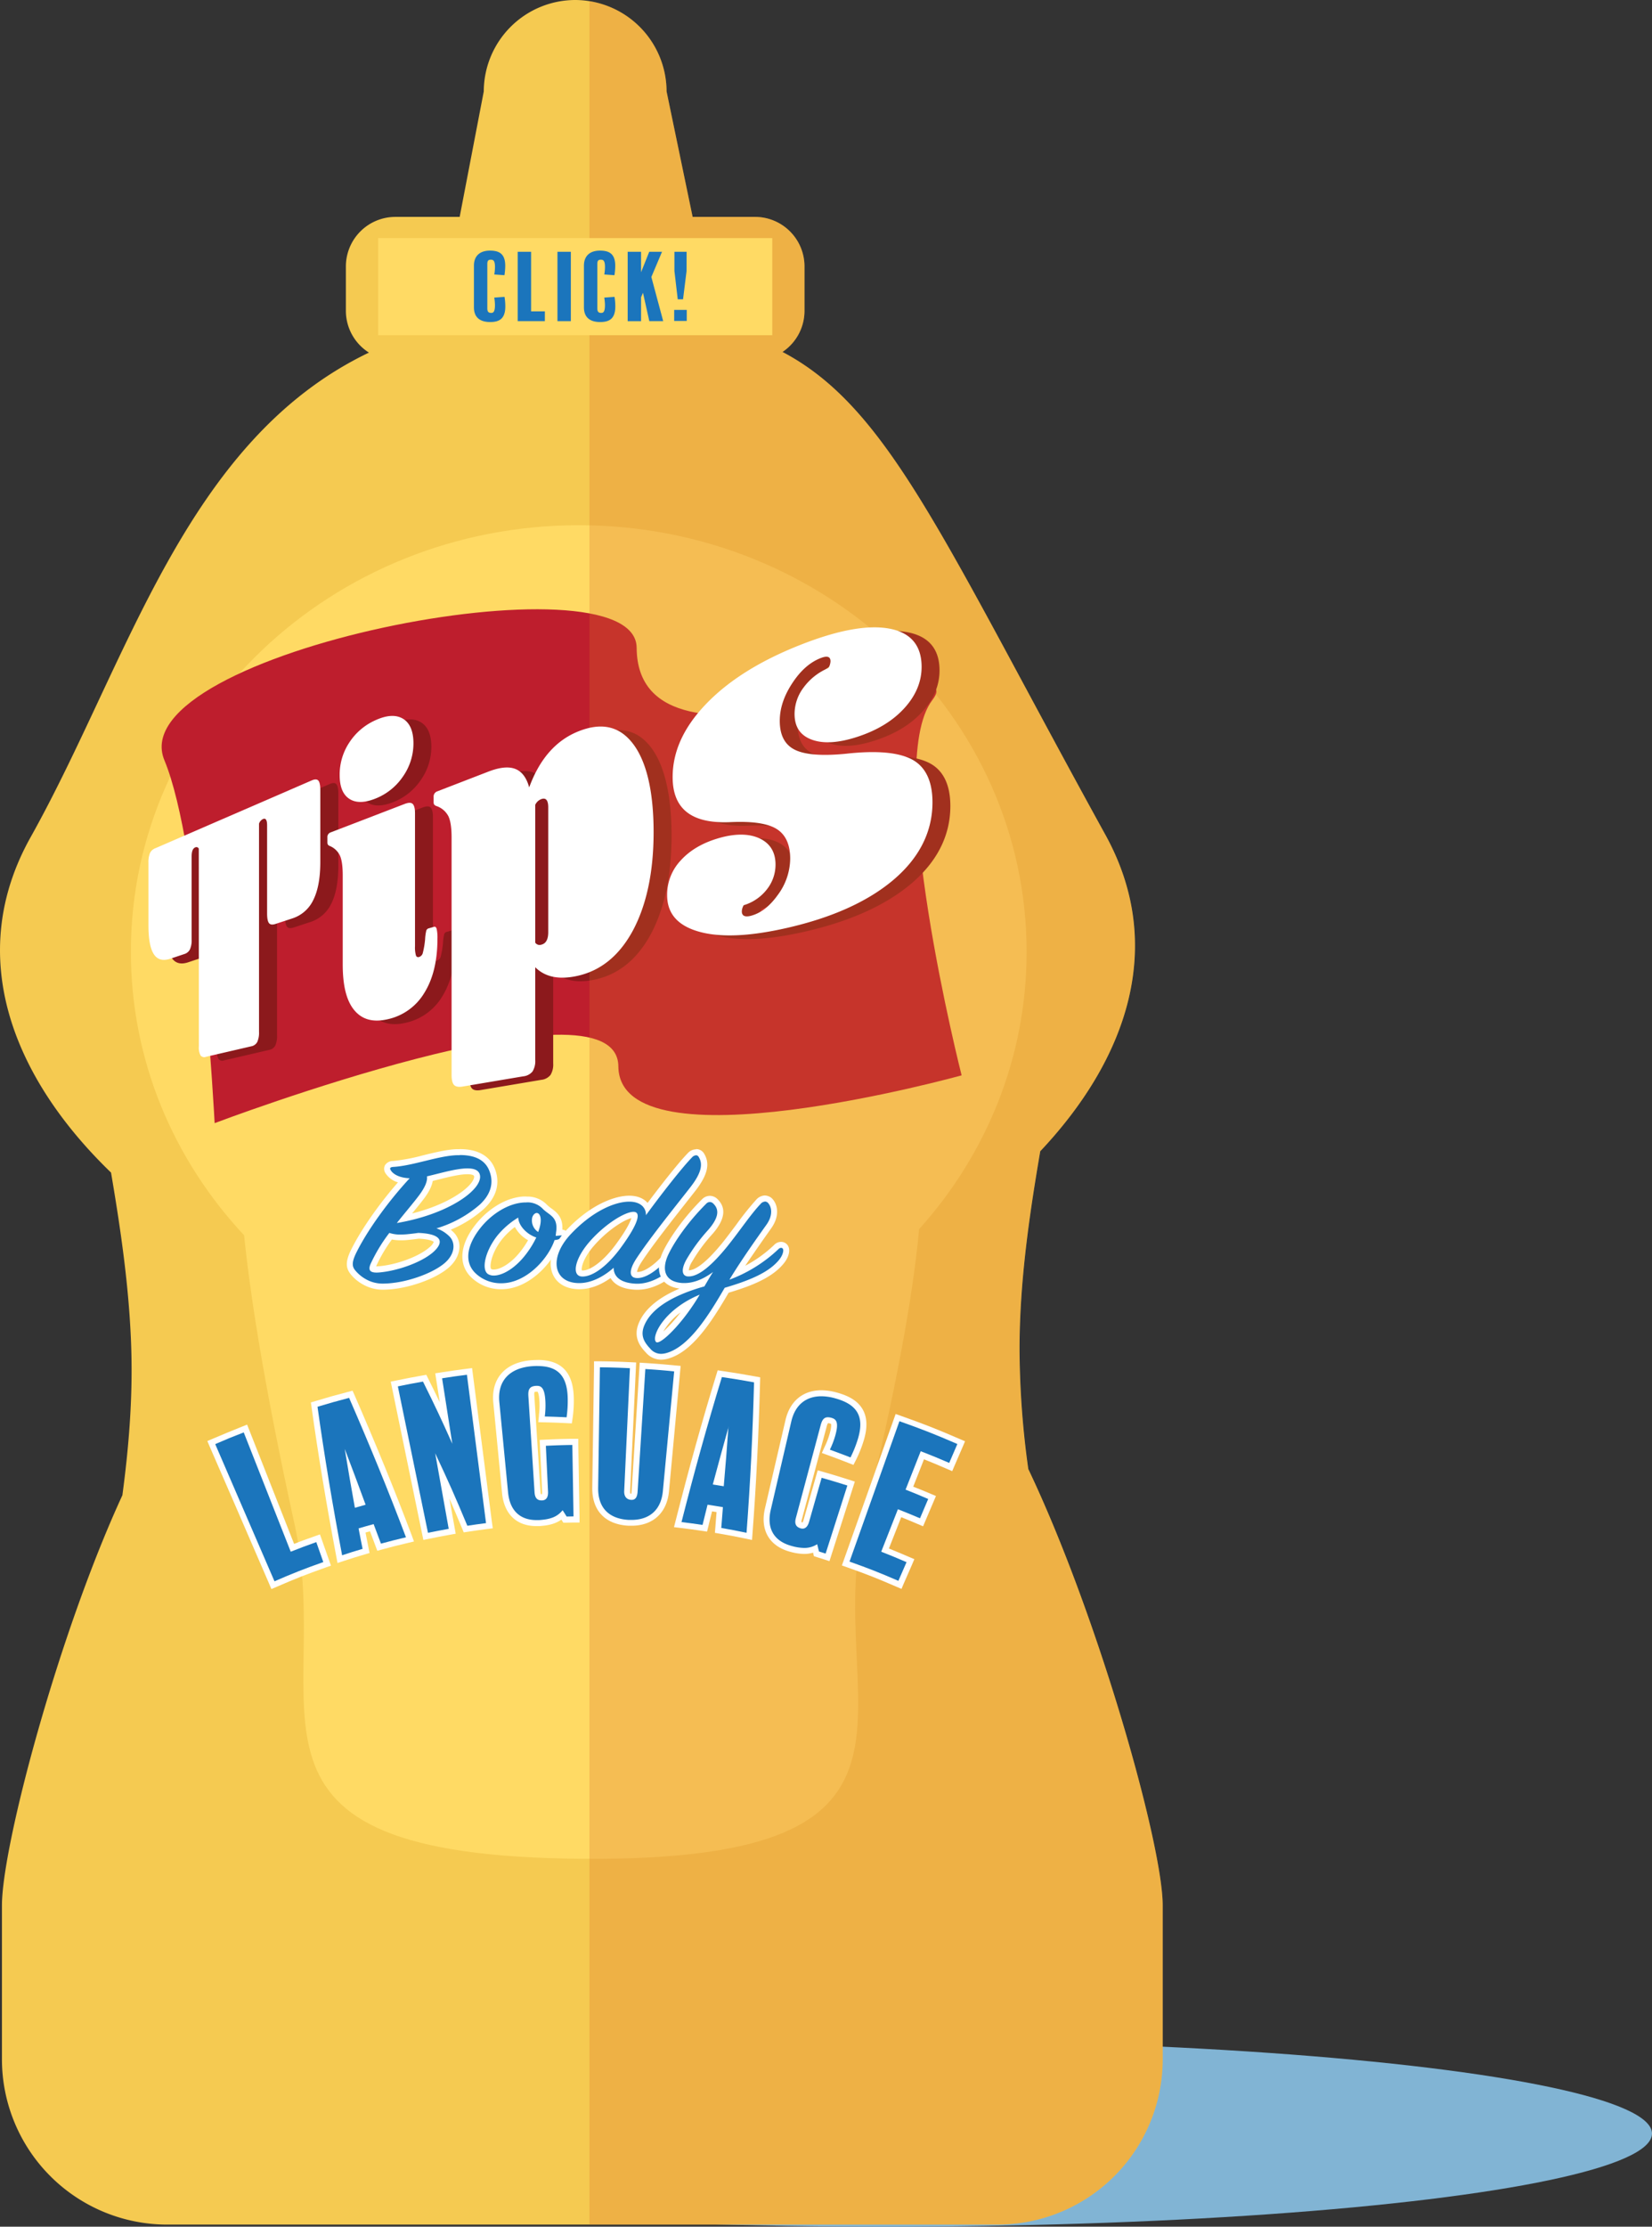<svg xmlns="http://www.w3.org/2000/svg" viewBox="0 0 706.88 952.18"><rect x="0" y="0" width="706.88" height="952.18" fill="#333333" stroke="none"/><defs><style>.cls-1{isolation:isolate;}.cls-2{fill:#81b4d4;}.cls-3{fill:#fff;}.cls-4{fill:#f5ca51;}.cls-5{fill:#ffda64;}.cls-6{fill:#be1e2d;}.cls-7{fill:#8c191c;}.cls-8{fill:#da7127;opacity:0.27;mix-blend-mode:multiply;}.cls-9{fill:#1b75bc;}</style></defs><title>mustard</title><g class="cls-1"><g id="Layer_2" data-name="Layer 2"><g id="Layer_7" data-name="Layer 7"><ellipse class="cls-2" cx="379.03" cy="912.35" rx="327.85" ry="39.83"/><path class="cls-3" d="M237.71,122.66a357.79,357.79,0,0,0-52.85,70.87C178.43,204.88,172,218.07,178,231c5.23,11.33,17,18,27.43,23.77,52.69,29.25,110.39,48,163.34,76.75,12.72,6.9,25.65,14.12,37.12,23,10,7.73,19.92,17.67,23,30.32,6.59,26.63-21.67,43.16-42.9,50-29.55,9.47-61.26,12.54-92.13,9.87a227.63,227.63,0,0,1-46.34-8.77c-13.62-4.13-26.46-10.72-32.59-24.3-5.8-12.85-6.09-28.31-5.34-42.15A169.72,169.72,0,0,1,218,326.32c9.25-28.47,24.5-54.67,41.24-79.33,4.07-6,8.26-11.91,12.51-17.78,2.42-3.34-3.13-6.53-5.52-3.23-34.45,47.6-68.78,104.28-62.58,165.53,1.3,12.89,4.78,26.16,14.2,35.59,9.64,9.64,23.29,13.92,36.17,17.22a247.21,247.21,0,0,0,94.86,5.26c25.63-3.53,56-9.87,74.92-29.11,7.91-8,13-18.73,12.32-30.18-.72-12.46-7.67-23.33-16.27-32-9.89-10-22-17.42-34-24.5-13.25-7.8-26.93-14.86-40.79-21.5-28.38-13.58-57.57-25.36-86.24-38.28-14.32-6.46-28.52-13.2-42.4-20.58-11.57-6.15-28-13.13-33.16-26.26-3.09-7.9-.29-16.25,3.3-23.45s7.75-14,12-20.71a345,345,0,0,1,28.24-38.73q7.43-8.82,15.43-17.14c2.84-3-1.67-7.5-4.52-4.52Z"/><path class="cls-4" d="M440,628.19a379.33,379.33,0,0,1-3.75-51c0-29.28,4.26-57.86,8.86-84.89,37.41-39.65,53.85-88.06,28-135.11C403.53,231,380.47,174.53,334.82,150.5a21.15,21.15,0,0,0,9.42-17.56V113.88a21.19,21.19,0,0,0-21.13-21.13H296.37L285.22,39.09A39.21,39.21,0,0,0,246.13,0h0A39.21,39.21,0,0,0,207,39.09L196.69,92.75H169.14A21.19,21.19,0,0,0,148,113.88v19.07a21.14,21.14,0,0,0,9.87,17.83C78.94,188.59,54.82,283.47,13.1,358-15.13,408.37,5,460.39,47.51,501.42c4.13,24.34,7.91,49.8,8.67,75.79.63,21.6-1.17,42.4-3.81,62.18C24.88,699,.83,789.47.83,814.82v65.95a70.72,70.72,0,0,0,70.51,70.51H427a70.72,70.72,0,0,0,70.51-70.51V814.82C497.55,789,469.9,690.89,440,628.19Z"/><path class="cls-5" d="M393.28,525.62c28.68-31.89,46-73.31,46-118.59,0-100.76-85.8-182.44-191.63-182.44S56,306.27,56,407c0,46.54,18.31,89,48.44,121.22,3.11,30.3,10,70.74,21.69,124,17,77.75-37.84,141.58,123.59,142.64C415.34,796,350.92,726.65,369.9,649.36,383.21,595.14,390.56,555,393.28,525.62Z"/><path class="cls-6" d="M411.47,459.84S265,500.52,264.59,456c-.34-41-172.75,24.28-172.75,24.28s-6-118-21.49-155.17c-19.2-46.17,201.83-89.11,202.07-48.1.37,64.56,145.85-3,126.5,22.4C377.7,327.16,411.47,459.84,411.47,459.84Z"/><path class="cls-7" d="M92.73,364.44a1.11,1.11,0,0,0-1.55-.53q-1.54.64-1.54,3.86v35.54a9.51,9.51,0,0,1-.72,4.19,3.94,3.94,0,0,1-2.41,2l-6,2c-3.22,1.06-5.57.39-7.09-2S71.2,403,71.2,397V370.46a10.32,10.32,0,0,1,.63-4.07A4,4,0,0,1,74,364.34l67.1-29.08q2-.86,2.83.08t.84,4v30.79q0,10.27-3,16.25a15,15,0,0,1-9,7.9l-7.16,2.35q-2,.65-2.79-.33t-.82-3.94V354.47q0-3.43-1.74-2.71a3.33,3.33,0,0,0-1.72,2v89a9.62,9.62,0,0,1-.76,4.36,3.66,3.66,0,0,1-2.56,1.83l-19.39,4.5a2,2,0,0,1-2.34-.63,7.38,7.38,0,0,1-.69-3.81Z"/><path class="cls-7" d="M180.85,345.3c1.62-.62,2.75-.62,3.39,0s1,1.94,1,3.92v56.93a12.51,12.51,0,0,0,.39,3.92,1,1,0,0,0,1.3.7,2.35,2.35,0,0,0,1.63-1.67,36.62,36.62,0,0,0,1-5.91,19.78,19.78,0,0,1,.52-3.77,1.49,1.49,0,0,1,1.05-.92l2.25-.65c.53-.15.91.16,1.13.92a17.51,17.51,0,0,1,.33,4.18c0,9.5-1.91,17.28-5.69,23.28a24.29,24.29,0,0,1-15.67,11.16c-6.3,1.44-11,.08-14.32-4s-4.85-10.52-4.85-19.47V376q0-5.8-1.16-8.45a8.3,8.3,0,0,0-4.23-4.12,1.94,1.94,0,0,1-1-.7,2.33,2.33,0,0,1-.17-1v-2a2.09,2.09,0,0,1,1.36-2.16ZM153,332.89a24.8,24.8,0,0,1,4.06-13.74,25.84,25.84,0,0,1,11.22-9.64c4.83-2.21,8.76-2.46,11.75-.69s4.54,5.31,4.54,10.55A24.64,24.64,0,0,1,180,333.64,25.45,25.45,0,0,1,168.28,343c-4.75,1.89-8.47,1.9-11.22.05S153,337.85,153,332.89Z"/><path class="cls-7" d="M216.68,331.48c4.82-1.86,8.67-2.25,11.49-1.14s4.83,3.75,5.94,7.9c4.49-12.22,11.55-20.27,21.37-24.09s17.43-2,23.13,5.53,8.74,20.25,8.74,37.69c0,17-3,31.08-8.82,42-5.76,10.71-13.65,17.15-23.53,19.41-8,1.83-14.07.59-18.29-3.64V454.8a8.47,8.47,0,0,1-1.15,4.87,5.85,5.85,0,0,1-4,2.1l-26,4.38c-1.75.29-3,0-3.65-.74s-1-2.2-1-4.23V359.71q0-6.3-1.36-9.13a9,9,0,0,0-5-4.33,2.17,2.17,0,0,1-1.13-.73,2.32,2.32,0,0,1-.2-1.08v-2.13a2.35,2.35,0,0,1,1.6-2.39Zm25.59,15.34q0-4.62-2.95-3.58a4.62,4.62,0,0,0-2.61,2.45v58.94a2.24,2.24,0,0,0,2.61.86c2-.5,2.95-2.29,2.95-5.37Z"/><path class="cls-7" d="M339.51,371.27a17,17,0,0,1-3.71,10.59,19.66,19.66,0,0,1-9.91,6.76,5.73,5.73,0,0,0-.8,2.59c0,1.89,1.2,2.54,3.6,2q6.48-1.56,11.76-8.94a26.44,26.44,0,0,0,5.34-15.54c0-6.12-2-10.37-5.86-12.75s-10.43-3.31-19.59-2.9c-16.76.8-24.85-5.62-24.85-19.25,0-10.84,4.64-21.13,14.11-31.06,9.73-10.2,23.34-18.78,41.28-25.76,15.41-6,27.86-8.32,37-6.73,9.37,1.63,14.14,7.11,14.14,16.42,0,6.42-2.52,12.37-7.5,17.79s-11.64,9.4-20.07,12.15c-8.1,2.64-14.58,3-19.51,1.15s-7.28-5.5-7.28-11a18.79,18.79,0,0,1,3.83-11.16,25.22,25.22,0,0,1,10.64-8.34,6.54,6.54,0,0,0,.88-2.85q0-3-4-1.48-7,2.62-12.36,10.82c-3.57,5.41-5.35,10.76-5.35,16.1,0,6.08,2.12,10.19,6.41,12.34s11.66,2.76,22.15,1.7c12.8-1.41,22.21-.61,28,2.47s8.79,9.24,8.79,18.28c0,12.76-5.76,24-17,33.42-11,9.19-26.18,15.94-45.14,20.27-16.43,3.76-29,4.2-38.15,1.52-8.89-2.62-13.25-7.78-13.25-15.54a21.39,21.39,0,0,1,5.78-14.74c3.91-4.34,9.28-7.53,16.18-9.55s12.88-2.09,17.46,0S339.51,365.8,339.51,371.27Z"/><path class="cls-8" d="M436.21,577.2c0-29.28,4.26-57.86,8.86-84.89,37.41-39.65,53.85-88.06,28-135.11C403.53,231,380.47,174.53,334.82,150.5a21.15,21.15,0,0,0,9.42-17.56V113.88a21.19,21.19,0,0,0-21.13-21.13H296.37L285.22,39.09a39.24,39.24,0,0,0-33-38.61V951.27H427a70.72,70.72,0,0,0,70.51-70.51V814.82c0-25.82-27.66-123.92-57.59-186.63A379.33,379.33,0,0,1,436.21,577.2Z"/><path class="cls-3" d="M85.06,362.91a1.11,1.11,0,0,0-1.55-.53Q82,363,82,366.24v35.54a9.51,9.51,0,0,1-.72,4.19,3.94,3.94,0,0,1-2.41,2l-6,2c-3.22,1.06-5.57.39-7.09-2s-2.26-6.48-2.26-12.39V368.92a10.32,10.32,0,0,1,.63-4.07,4,4,0,0,1,2.14-2.05l67.1-29.08q2-.86,2.83.08t.84,4v30.79q0,10.27-3,16.25a15,15,0,0,1-9,7.9l-7.16,2.35q-2,.65-2.79-.33t-.82-3.94V352.94q0-3.43-1.74-2.71a3.33,3.33,0,0,0-1.72,2v89a9.62,9.62,0,0,1-.76,4.36,3.66,3.66,0,0,1-2.56,1.83l-19.39,4.5a2,2,0,0,1-2.34-.63,7.38,7.38,0,0,1-.69-3.81Z"/><path class="cls-3" d="M173.19,343.77c1.62-.62,2.75-.62,3.39,0s1,1.94,1,3.92v56.93a12.51,12.51,0,0,0,.39,3.92,1,1,0,0,0,1.3.7,2.35,2.35,0,0,0,1.63-1.67,36.62,36.62,0,0,0,1-5.91,19.78,19.78,0,0,1,.52-3.77,1.49,1.49,0,0,1,1.05-.92l2.25-.65c.53-.15.91.16,1.13.92a17.51,17.51,0,0,1,.33,4.18c0,9.5-1.91,17.28-5.69,23.28a24.29,24.29,0,0,1-15.67,11.16c-6.3,1.44-11,.08-14.32-4s-4.85-10.52-4.85-19.47v-38q0-5.8-1.16-8.45a8.3,8.3,0,0,0-4.23-4.12,1.94,1.94,0,0,1-1-.7,2.33,2.33,0,0,1-.17-1v-2a2.09,2.09,0,0,1,1.36-2.16Zm-27.85-12.41a24.8,24.8,0,0,1,4.06-13.74A25.84,25.84,0,0,1,160.62,308c4.83-2.21,8.76-2.46,11.75-.69s4.54,5.31,4.54,10.55a24.64,24.64,0,0,1-4.54,14.27,25.45,25.45,0,0,1-11.75,9.37c-4.75,1.89-8.47,1.9-11.22.05S145.34,336.32,145.34,331.36Z"/><path class="cls-3" d="M209,329.95c4.82-1.86,8.67-2.25,11.49-1.14s4.83,3.75,5.94,7.9c4.49-12.22,11.55-20.27,21.37-24.09s17.43-2,23.13,5.53,8.74,20.25,8.74,37.69c0,17-3,31.08-8.82,42-5.76,10.71-13.65,17.15-23.53,19.41-8,1.83-14.07.59-18.29-3.64v39.68a8.47,8.47,0,0,1-1.15,4.87,5.85,5.85,0,0,1-4,2.1l-26,4.38c-1.75.29-3,0-3.65-.74s-1-2.2-1-4.23V358.18q0-6.3-1.36-9.13a9,9,0,0,0-5-4.33,2.17,2.17,0,0,1-1.13-.73,2.32,2.32,0,0,1-.2-1.08v-2.13a2.35,2.35,0,0,1,1.6-2.39Zm25.59,15.34q0-4.62-2.95-3.58a4.62,4.62,0,0,0-2.61,2.45V403.1a2.24,2.24,0,0,0,2.61.86c2-.5,2.95-2.29,2.95-5.37Z"/><path class="cls-3" d="M331.84,369.74a17,17,0,0,1-3.71,10.59,19.66,19.66,0,0,1-9.91,6.76,5.73,5.73,0,0,0-.8,2.59c0,1.89,1.2,2.54,3.6,2q6.48-1.56,11.76-8.94a26.44,26.44,0,0,0,5.34-15.54c0-6.12-2-10.37-5.86-12.75s-10.43-3.31-19.59-2.9c-16.76.8-24.85-5.62-24.85-19.25,0-10.84,4.64-21.13,14.11-31.06,9.73-10.2,23.34-18.78,41.28-25.76,15.41-6,27.86-8.32,37-6.73,9.37,1.63,14.14,7.11,14.14,16.42,0,6.42-2.52,12.37-7.5,17.79s-11.64,9.4-20.07,12.15c-8.1,2.64-14.58,3-19.51,1.15s-7.28-5.5-7.28-11A18.79,18.79,0,0,1,343.85,294a25.22,25.22,0,0,1,10.64-8.34,6.54,6.54,0,0,0,.88-2.85q0-3-4-1.48-7,2.62-12.36,10.82c-3.57,5.41-5.35,10.76-5.35,16.1,0,6.08,2.12,10.19,6.41,12.34s11.66,2.76,22.15,1.7c12.8-1.41,22.21-.61,28,2.47S399,334,399,343.08c0,12.76-5.76,24-17,33.42-11,9.19-26.18,15.94-45.14,20.27-16.43,3.76-29,4.2-38.15,1.52-8.89-2.62-13.25-7.78-13.25-15.54A21.39,21.39,0,0,1,291.22,368c3.91-4.34,9.28-7.53,16.18-9.55s12.88-2.09,17.46,0S331.84,364.27,331.84,369.74Z"/><path class="cls-9" d="M164,550.16a16,16,0,0,1-5.54-.88,17.3,17.3,0,0,1-6.56-4.25c-2.19-2.31-3.41-4.26-.46-10.16,4.44-8.93,12.63-20.49,21.22-30-3.48-.65-5.62-2.26-6.53-3.75a2.15,2.15,0,0,1-.27-2.21,2.84,2.84,0,0,1,2.47-1.19,80.82,80.82,0,0,0,13.22-2.5c4.74-1.16,9.64-2.36,13.81-2.54q.7,0,1.4,0c7.32,0,12,2.62,13.9,7.78,2.08,5.56.53,11-4.49,15.64a49.65,49.65,0,0,1-16,9.4,14.79,14.79,0,0,1,3.19,2.53,7.29,7.29,0,0,1,1.92,5.64c-.21,2.87-1.92,5.69-4.79,7.95-5.72,4.48-15.13,7.39-21.45,8.2A38.42,38.42,0,0,1,164,550.16Zm3.12-21.51a66.89,66.89,0,0,0-7.29,12.24c-.56,1.28-.36,1.62-.35,1.62s.24.34,1.7.34q.53,0,1.17-.06c7-.62,17.19-3.93,22.23-8.39,1.71-1.53,2.56-2.92,2.27-3.72-.16-.46-1.21-2-7.78-2.23-1.66.25-3.33.42-4.94.59-.92.07-1.77.11-2.55.11A18.05,18.05,0,0,1,167.14,528.65ZM184,504c-.13,2.24-1.38,4.86-3.86,8.13-1.37,1.82-3.11,3.94-4.94,6.18L173,521c16.44-3.37,27.94-10.47,30.63-15.82a3.25,3.25,0,0,0,.3-3c-.47-.88-1.8-1.34-3.94-1.34-3.48,0-8.43,1.24-12.79,2.34Z"/><path class="cls-3" d="M196.77,493.92c5.57,0,10.71,1.57,12.69,6.94,2.14,5.72-.12,10.5-4.16,14.26a50,50,0,0,1-18.56,10.16,14,14,0,0,1,5.71,3.59c2.5,2.65,2.38,7.68-2.74,11.7s-14.16,7.09-20.82,7.94a37.63,37.63,0,0,1-4.88.38,14.69,14.69,0,0,1-5.12-.81,16.05,16.05,0,0,1-6.07-3.93c-1.78-1.88-3-3.24-.24-8.71,4.76-9.56,13.8-22,22.72-31.59-4.76-.17-7.26-2-8.09-3.41-.59-.94-.24-1.37,1.19-1.45,8.33-.51,19-4.7,27-5l1.34,0m-26.92,29C193.4,519,208,507.44,205.06,501.63c-.8-1.49-2.65-2-5.07-2-4.8,0-11.84,2.15-17.29,3.4.24,1.88-.6,4.44-3.57,8.37-2.38,3.16-5.83,7.17-9.28,11.52m1.74,5a14.82,14.82,0,0,1-5-.7,70.17,70.17,0,0,0-8,13.23c-1.15,2.62-.28,3.73,2.53,3.73q.58,0,1.28-.06c7.61-.68,17.84-4.18,23-8.71,4.4-3.93,4.4-7.77-6.42-8.2-1.67.26-3.33.43-5,.6q-1.31.1-2.42.1m25.18-36.49h0q-.72,0-1.45,0c-4.29.18-9.26,1.4-14.06,2.57a79.94,79.94,0,0,1-13,2.47,4,4,0,0,0-3.53,1.88,3.39,3.39,0,0,0,.34,3.49,9.52,9.52,0,0,0,5.25,3.77c-8.14,9.29-15.76,20.19-20,28.72-3,6-2.14,8.64.67,11.61a18.6,18.6,0,0,0,7.06,4.57,17.22,17.22,0,0,0,6,1,39.7,39.7,0,0,0,5.21-.4c6.48-.83,16.15-3.83,22.06-8.46,3.16-2.48,5-5.63,5.28-8.86a8.56,8.56,0,0,0-2.26-6.6,16.05,16.05,0,0,0-1.44-1.34A49.84,49.84,0,0,0,207,517c5.45-5.06,7.11-10.95,4.83-17-1.45-3.92-5.24-8.61-15.09-8.61ZM185.16,505l2.34-.58c4.29-1.08,9.16-2.3,12.48-2.3,1.81,0,2.65.37,2.82.69.25.48-.09,1.32-.32,1.77-2,4-11.27,10.62-26.14,14.32,1.79-2.18,3.47-4.24,4.82-6,2.3-3,3.61-5.59,4-7.86Zm-13.58,25.37c.82,0,1.7,0,2.62-.11h.06c1.58-.16,3.22-.33,4.88-.58,4.77.22,6.17,1.12,6.47,1.37a6,6,0,0,1-1.88,2.35c-4.33,3.83-13.77,7.38-21.49,8.07-.39,0-.74.05-1.05.05h-.25l.06-.15a63,63,0,0,1,6.68-11.33,20.73,20.73,0,0,0,3.9.33Z"/><path class="cls-9" d="M214.42,550a17,17,0,0,1-11.78-4.58c-5.27-5-4.6-12.8,1.77-20.93,5.23-6.71,13-11.26,19.86-11.59l1,0a10.29,10.29,0,0,1,8,3.29,18.22,18.22,0,0,0,1.86,1.51c2.22,1.64,4.74,3.5,4.11,8.95,0,.15,0,.28-.06.41.28,0,.59,0,.93,0a1.69,1.69,0,0,1,1.21,3.08,6.61,6.61,0,0,1-3.13,1.33c-2.81,7.29-10.38,15.88-19.43,18.08A18.88,18.88,0,0,1,214.42,550Zm6.4-27.31a32.72,32.72,0,0,0-7.25,6.7c-3.84,5-5.35,10.25-4.86,12.87a2.07,2.07,0,0,0,.82,1.48,3.44,3.44,0,0,0,1.74.4c3.16,0,8.4-2.77,13-8.95a41.33,41.33,0,0,0,3.42-5.38,12.7,12.7,0,0,1-1.15-.61A12.57,12.57,0,0,1,220.82,522.69Zm8.78-2.74c-.12,0-.5.32-.69,1.11a4.15,4.15,0,0,0,.78,3.41,8,8,0,0,0,.31-3.68A1.45,1.45,0,0,0,229.6,519.94Z"/><path class="cls-3" d="M225.27,514.16a9.08,9.08,0,0,1,7.15,2.93c2.74,2.65,6.31,3.24,5.59,9.39-.12.68-.12,1.28-.24,2,.71,0,1.43-.17,2.38-.17s.83.43.36.85a5.78,5.78,0,0,1-3.21,1.11c-2.5,7.26-10,15.88-18.8,18a17.65,17.65,0,0,1-4.09.48,15.72,15.72,0,0,1-10.9-4.24c-5.23-5-3.45-12.38,1.9-19.21,4.52-5.81,11.78-10.76,18.92-11.1l.94,0m5,12.66c1-2.65,1.31-4.78,1-6.32-.28-1.27-.93-1.84-1.62-1.84s-1.63.76-1.95,2.09a5.89,5.89,0,0,0,2.62,6.06m-19,18.6c3.75,0,9.34-3.17,14-9.46a39.86,39.86,0,0,0,4.16-6.83,10.09,10.09,0,0,1-2.26-1c-2.5-1.37-5.35-4.35-5.47-7.51a34.73,34.73,0,0,0-9.16,8c-5,6.49-6.78,14.34-3.69,16.22a4.7,4.7,0,0,0,2.41.58m14-33.81-1.06,0c-8.74.42-16.48,6.51-20.82,12.08-6.82,8.7-7.43,17.16-1.64,22.64a18.27,18.27,0,0,0,12.66,4.94,20.14,20.14,0,0,0,4.68-.55c9.21-2.23,16.94-10.76,20.06-18.21a7.42,7.42,0,0,0,3-1.43l0,0,0,0a3.06,3.06,0,0,0,1-3.43,3,3,0,0,0-2.56-1.86c.29-5.4-2.47-7.43-4.71-9.09a17,17,0,0,1-1.74-1.4,11.56,11.56,0,0,0-8.93-3.64Zm-14,31.25a2.24,2.24,0,0,1-1.11-.23c-.81-.63-.23-6.42,4.42-12.46a30.37,30.37,0,0,1,5.69-5.51,14.39,14.39,0,0,0,5.65,5.66h0a41.51,41.51,0,0,1-2.7,4.09c-4.3,5.8-9.22,8.44-12,8.44Z"/><path class="cls-9" d="M272.81,550.21h-.58c-7.14-.28-9.64-3.23-10.48-5.7-3.18,2.48-8.17,5.44-13.86,5.44-4.92,0-8.63-2.07-10.18-5.67-2.09-4.89.13-11.62,5.8-17.58,9.89-10.43,19.81-14.14,25.79-14.14A9,9,0,0,1,276,515a6.22,6.22,0,0,1,1.13,1.64C283.48,508,291.34,498,295.27,494a3.63,3.63,0,0,1,2.54-1.25,2.68,2.68,0,0,1,2.36,1.54c2.18,3.69,1,8.1-3.81,14.28-1.18,1.51-2.6,3.32-4.17,5.31-6,7.57-14.16,17.95-18.85,25.08-2.09,3.22-2.4,5.15-2,5.83.21.39.88.48,1.4.48h.22c4.4-.15,10.61-5.77,14.48-11.24a2.61,2.61,0,0,1,2.07-1.13,2.34,2.34,0,0,1,1.93,1.05c.85,1.37.79,4.16-.94,6.74C287.3,545.3,280,550.21,272.81,550.21Zm-1.69-30.74c-3,0-11.19,4.71-17.86,12.37-4.43,5.06-6.2,10.08-5.34,12,.15.33.43.71,1.31.73h0c4.25,0,10.38-4.78,15.71-12.19,7.83-10.75,6.65-12.82,6.63-12.84a.73.73,0,0,0-.39-.08l-.06-1.28Z"/><path class="cls-3" d="M297.81,494a1.41,1.41,0,0,1,1.23.86c1.67,2.82,1.31,6.49-3.69,12.89-5.71,7.34-17.13,21.43-23.08,30.48-3.14,4.84-3.32,8.29.44,8.29H273c4.88-.17,11.3-5.89,15.47-11.78a1.33,1.33,0,0,1,1-.59,1.07,1.07,0,0,1,.88.5c.48.77.59,3-1,5.29-3.12,4.57-10.19,9-16.6,9h-.53c-6.43-.26-9.64-2.82-9.64-6.83-3.81,3.41-9.16,6.57-14.75,6.57-11.06,0-13.21-10.84-3.45-21.09,9.4-9.9,18.92-13.74,24.87-13.74,4.88,0,7.26,2.65,7.14,5.81,6.42-8.79,15.47-20.4,19.75-24.76a2.43,2.43,0,0,1,1.62-.86m-48.5,51.83c4.75,0,11.11-5,16.66-12.72,6.9-9.48,8.68-14.85,5.23-14.94h-.09c-3.74,0-12.34,5.35-18.83,12.81s-7.73,14.77-3.09,14.85h.12m48.5-54.39h0a4.83,4.83,0,0,0-3.44,1.62c-3.76,3.82-11,13-17.22,21.29l-.28-.3c-1.22-1.27-3.53-2.78-7.58-2.78-6.25,0-16.55,3.82-26.72,14.54-6,6.33-8.34,13.6-6,19,1.76,4.1,5.89,6.44,11.35,6.44s10.05-2.41,13.38-4.77c1.4,2.38,4.43,4.76,10.91,5h.64c7.67,0,15.36-5.2,18.71-10.09,2.06-3.07,2.07-6.39,1-8.08l0-.06,0-.06a3.6,3.6,0,0,0-3-1.6,3.88,3.88,0,0,0-3,1.58l0,0,0,0c-4.23,6-10,10.58-13.47,10.7h-.43c0-.54.35-1.87,1.95-4.33,4.65-7.08,12.81-17.42,18.77-25,1.57-2,3-3.8,4.18-5.32,5.17-6.63,6.38-11.48,3.9-15.72a3.91,3.91,0,0,0-3.46-2.16Zm-48.76,51.81c-.41-1,.48-5.24,5.16-10.6,5.72-6.56,12.7-11,16-11.8-.41,1.41-1.78,4.57-6.28,10.74-5.8,8.06-11.51,11.67-14.59,11.67h-.07l-.19,0Z"/><path class="cls-9" d="M282.86,580.16a7.26,7.26,0,0,1-5.45-2.52c-2.06-2.21-5.49-5.91-2.61-12,3.29-7.09,12-12.7,25.78-16.68l.71-1.2a18.91,18.91,0,0,1-8.4,2.13l-.82,0c-3.83-.23-6.47-1.53-7.84-3.88-1.52-2.6-1.28-6.27.7-10.33,2.37-4.95,8.1-13.67,16.43-21.95a3.26,3.26,0,0,1,4.79,0c5,4.81-.42,11-2.21,13.09a72.72,72.72,0,0,0-9,12.25c-1.52,2.68-1.66,4.38-1.31,5,.06.1.2.38.87.42h.24c3.59,0,8.75-4.1,15.35-12.17,2-2.5,4.06-5.23,6-7.88a121.33,121.33,0,0,1,8.43-10.55,3.88,3.88,0,0,1,2.72-1.4,3.43,3.43,0,0,1,1.87.61l.1.06.08.08c2.24,2.06,3.1,6.46-.3,11.24-3.28,4.55-9,12.67-13.68,20a58,58,0,0,0,17-11.34,2.83,2.83,0,0,1,2-.83,2.11,2.11,0,0,1,2.08,1.57c.4,1.28-.19,3.7-2.43,6.15-5,5.72-14,9-22.94,11.66-7.44,12.75-15.55,25.31-25.49,28.06A10.14,10.14,0,0,1,282.86,580.16ZM296,556.61c-9.29,4.91-13.37,11.42-14.26,14.48a4.28,4.28,0,0,0-.22,1.58C283.57,571.86,290,565.8,296,556.61Z"/><path class="cls-3" d="M327.24,513.78a2.2,2.2,0,0,1,1.18.4c1.67,1.54,2.62,5.21-.48,9.56-3.57,5-10.83,15.2-15.82,23.48a61.62,61.62,0,0,0,21.06-13.15,1.54,1.54,0,0,1,1.05-.46.83.83,0,0,1,.85.63c.24.77-.12,2.73-2.14,5-4.64,5.29-13,8.54-22.84,11.44-6.66,11.44-15.11,25.18-25,27.92a8.86,8.86,0,0,1-2.26.33,6,6,0,0,1-4.52-2.12c-2.38-2.56-4.76-5.55-2.38-10.59,3.57-7.68,13.68-12.81,25.46-16.13,1.19-2,2.38-4.1,3.69-6.15-3.49,2.59-7.73,4.72-12.21,4.72l-.75,0c-8.57-.51-8.8-6.74-6.07-12.38,2.62-5.46,8.45-13.91,16.18-21.6a2.13,2.13,0,0,1,1.49-.67,2.07,2.07,0,0,1,1.48.67c2.85,2.73,2.14,6.32-2.26,11.35a73.81,73.81,0,0,0-9.16,12.46c-2.38,4.18-2.14,7.17.59,7.34h.32c4.59,0,10.41-5.38,16.34-12.64,5.12-6.32,10.23-14,14.4-18.35a2.59,2.59,0,0,1,1.79-1M299.4,553.62c-15.47,6.4-20.82,18.1-18.68,20.23a.65.65,0,0,0,.49.18c2.53,0,11.37-8.82,18.19-20.42m27.85-42.4a5.18,5.18,0,0,0-3.64,1.78,122.13,122.13,0,0,0-8.54,10.68c-2,2.64-4,5.36-6,7.84-7.88,9.65-12.15,11.69-14.34,11.7a8.45,8.45,0,0,1,1.3-3.53,71.57,71.57,0,0,1,8.87-12.05c5.31-6.08,6-11.08,2.12-14.85a4.61,4.61,0,0,0-3.28-1.41,4.69,4.69,0,0,0-3.29,1.41c-8.45,8.4-14.27,17.27-16.69,22.31-2.16,4.45-2.39,8.54-.64,11.53,1,1.73,3.15,3.83,7.65,4.4-8.77,3.73-14.52,8.44-17.13,14.07-3.25,6.87.7,11.12,2.83,13.4a8.6,8.6,0,0,0,6.39,2.94,11.35,11.35,0,0,0,2.92-.42c10.32-2.85,18.52-15.4,26-28.22,9-2.69,17.92-6,23.07-11.92,2.22-2.44,3.28-5.33,2.67-7.36a3.4,3.4,0,0,0-3.3-2.46,4.08,4.08,0,0,0-2.87,1.21,54.4,54.4,0,0,1-12.47,9C323,535.15,327.33,529,330,525.24c3.86-5.43,2.77-10.51.14-12.94l-.17-.15-.19-.12a4.73,4.73,0,0,0-2.55-.81Zm-43.43,58.2a27.19,27.19,0,0,1,7.36-8.18,64.72,64.72,0,0,1-7.36,8.18Z"/><path class="cls-9" d="M90.41,616.86l1.17-.51c4.88-2.11,7.28-3.1,12.23-5.05l1.19-.47,20.12,51.05c3.63-1.42,5.78-2.22,9.79-3.65l1.21-.43L140,668.75l-1.2.43c-8.48,3-12.56,4.62-20.81,8.19l-1.17.51Z"/><path class="cls-3" d="M104.28,612.49l20.12,51.05c4.35-1.72,6.54-2.54,10.94-4.1l3,8.53c-8.44,3-12.62,4.64-20.89,8.22L92.09,617.53c4.85-2.1,7.29-3.11,12.19-5m1.44-3.32-2.38.94c-5,2-7.37,3-12.27,5.07l-2.35,1,1,2.35L99.91,642l15.22,35.16,1,2.35,2.35-1c8.22-3.56,12.29-5.16,20.73-8.16l2.41-.86-.86-2.41-3-8.53-.86-2.41-2.41.86c-3.53,1.25-5.69,2-8.64,3.2l-.8-2-18.38-46.64-.94-2.38Z"/><path class="cls-9" d="M145.13,665.3c-4.27-22.59-7.72-43.38-10.54-63.57l-.15-1.09,1-.32c5.42-1.63,8.08-2.38,13.56-3.82l1.06-.28.44,1c9.2,21.12,17.17,40.65,24.36,59.69l.51,1.36-1.42.33c-4.31,1-6.4,1.55-10.66,2.7l-1.12.3-.41-1.09c-1.1-3-1.72-4.6-2.73-7.26-1.53.42-2.65.74-4.18,1.19.54,2.79.88,4.51,1.5,7.61l.23,1.14-1.12.33c-3.53,1-5.24,1.58-8.73,2.73l-1.38.45Zm5.79-33c.57,3.32,1.16,6.66,1.93,10.91l1.91-.54C153.27,638.57,152.1,635.39,150.93,632.25Z"/><path class="cls-3" d="M149.37,597.74c8.58,19.68,16.76,39.55,24.34,59.64-4.29,1-6.43,1.56-10.7,2.71-1.25-3.34-1.88-5-3.14-8.35-2.58.71-3.87,1.07-6.44,1.83.68,3.5,1,5.26,1.72,8.76-3.52,1-5.27,1.59-8.76,2.74-4-21.08-7.56-42.26-10.53-63.51,5.38-1.62,8.09-2.38,13.51-3.8m2.47,47c1.84-.54,2.76-.8,4.6-1.31-3.52-9.57-5.3-14.35-8.93-23.88,1.66,10.09,2.53,15.13,4.34,25.18m-1-50.06-2.12.56c-5.49,1.44-8.16,2.19-13.6,3.83l-2.1.63.3,2.17c2.82,20.21,6.27,41,10.55,63.63l.54,2.86,2.77-.91c3.48-1.14,5.18-1.67,8.7-2.71l2.23-.66-.45-2.29c-.53-2.65-.85-4.29-1.27-6.46l1.92-.54c.78,2.06,1.37,3.63,2.31,6.16l.81,2.18,2.25-.61c4.25-1.15,6.33-1.68,10.62-2.69l2.83-.67-1-2.72c-7.2-19.06-15.17-38.61-24.39-59.75l-.88-2Z"/><path class="cls-9" d="M168.74,591.86l1.25-.26c4.32-.89,6.44-1.3,10.78-2.07l.94-.17.43.86c3.67,7.4,6,12.18,8.69,18.06l-3.11-19.93,1.26-.2c4.23-.66,6.33-1,10.65-1.52l1.27-.16,8.5,65.93-1.27.16c-3.21.41-4.76.63-7.92,1.12l-1,.15-.38-.92c-3.82-9.17-6.29-14.88-9.61-22.09l4.27,24-1.26.22c-3.58.64-5.31,1-8.83,1.7l-1.25.26Z"/><path class="cls-3" d="M199.8,587.92l8.17,63.4c-3.18.41-4.77.63-8,1.12-5.2-12.47-7.95-18.67-13.76-31L192,653.76c-3.55.63-5.33,1-8.87,1.7l-12.89-62.61c4.29-.88,6.44-1.3,10.75-2.06,5.25,10.57,7.76,15.89,12.55,26.6l-4.37-28c4.24-.66,6.37-1,10.62-1.51m2.21-2.86-2.54.33c-4.3.55-6.4.85-10.69,1.52l-2.53.39.39,2.53,1.54,9.83c-1.43-3-3-6.13-4.9-10l-.85-1.72-1.89.33c-4.36.77-6.48,1.18-10.82,2.07l-2.51.52.52,2.51L180.64,656l.52,2.51,2.51-.52c3.53-.73,5.26-1.06,8.8-1.69l2.52-.45-.45-2.52L192.3,640.8c1.62,3.72,3.29,7.66,5.36,12.62l.77,1.85,2-.3c3.17-.48,4.71-.7,7.89-1.11l2.54-.33L210.5,651l-8.17-63.4-.33-2.54Z"/><path class="cls-9" d="M229.51,651.32c-7.71,0-12.6-4.73-13.39-13l-3.74-38.67c-.44-4.59.62-8.53,3.09-11.41,2.72-3.18,7.08-5,12.61-5.34q1-.06,1.88-.06c9.47,0,14,4.77,14.19,15a51.66,51.66,0,0,1-.49,8.36l-.17,1.15-1.16-.06c-3.71-.18-5.54-.25-9.3-.34l-1.38,0,.18-1.71a34.12,34.12,0,0,0,.23-5.8c-.25-5.57-1.56-5.57-2.33-5.57h-.26a2.59,2.59,0,0,0-1.76.55,3.77,3.77,0,0,0-.38,2.53l2.64,41.09c.13,2.1.87,2.27,1.75,2.27h.22c.46,0,1.4-.08,1.29-2.45l-1-20.85,1.28-.06c4.57-.22,6.8-.29,11.37-.36l1.28,0,.54,33.1-1.28,0-2.93.06-.73,0-1.21-1.92c-2.29,2.14-5.2,3.12-9.81,3.4Q230.11,651.32,229.51,651.32Z"/><path class="cls-3" d="M230,584.15c7.82,0,12.7,3.27,12.92,13.77a50.64,50.64,0,0,1-.48,8.15c-3.73-.18-5.59-.25-9.33-.34a36.68,36.68,0,0,0,.27-6.33c-.26-5.73-1.68-6.79-3.61-6.79h-.33c-2.86.16-3.54,1.54-3.35,4.44l2.64,41.09c.15,2.29,1.06,3.47,3,3.47H232c1.75-.1,2.61-1.38,2.5-3.79l-.93-19.57c4.53-.21,6.79-.29,11.33-.36l.5,30.55-2.94.06c-.68-1.08-1-1.62-1.72-2.69-2.23,2.72-5,3.89-10.07,4.2-.39,0-.77,0-1.15,0-6.71,0-11.34-3.76-12.12-11.81l-3.74-38.67c-.91-9.42,4.85-14.8,14.5-15.35q.93-.05,1.81-.05m0-2.56c-.62,0-1.28,0-2,.06-5.88.33-10.55,2.33-13.5,5.78-2.7,3.15-3.87,7.42-3.39,12.37l3.74,38.67c.87,9,6.21,14.13,14.67,14.13.43,0,.86,0,1.3,0,4.14-.25,7.09-1.09,9.42-2.77l.05.08.78,1.23,1.45,0,2.92-.06,2.56,0,0-2.56L247.7,633l-.25-15.18,0-2.56-2.56,0c-4.53.07-6.88.15-11.41.36l-2.55.12.12,2.55.47,9.92.46,9.65a3.42,3.42,0,0,1-.08,1.11h-.15a1.45,1.45,0,0,1-.27,0,3,3,0,0,1-.2-1.05l-2.64-41.09a4.75,4.75,0,0,1,.07-1.58,3,3,0,0,1,.87-.14h.19l.24,0c.13.16.66,1,.82,4.34a32.65,32.65,0,0,1-.22,5.61l0,.34-.29,2.75,2.77.07c3.73.09,5.54.16,9.27.34l2.32.11.34-2.29a53.05,53.05,0,0,0,.5-8.57c-.23-11-5.29-16.27-15.47-16.27Z"/><path class="cls-9" d="M270.22,651.19q-.61,0-1.24,0c-9.36-.51-14.43-5.85-14.3-15l.76-52.74,1.28,0c5.19.07,7.71.15,12.88.39l1.28.06-2.51,53.77c-.1,2.12,1,2.43,1.8,2.47h.13c.39,0,1.12,0,1.27-2.39l3.39-53.64,1.28.08c5,.32,7.4.51,12.37,1l1.27.12-4.95,52.43C284.11,646.27,278.75,651.19,270.22,651.19Z"/><path class="cls-3" d="M256.7,584.68c5.14.07,7.71.15,12.84.39l-2.45,52.49c-.11,2.4,1.08,3.7,3,3.81h.2c1.62,0,2.39-1.19,2.54-3.58l3.31-52.36c4.93.31,7.4.51,12.33,1l-4.83,51.16c-.79,8.4-6.05,12.35-13.43,12.35q-.58,0-1.17,0c-8.23-.45-13.22-4.94-13.09-13.74l.74-51.46m-2.52-2.59,0,2.56V585l-.74,51.1c-.14,9.84,5.51,15.79,15.51,16.33.44,0,.88,0,1.31,0,9.14,0,15.11-5.48,16-14.67L291,586.65l.24-2.55-2.55-.24c-5-.47-7.41-.66-12.41-1l-2.55-.16-.16,2.55-3.31,52.36a5.1,5.1,0,0,1-.18,1.18c-.3,0-.5-.17-.45-1.13l.17-3.63,2.28-48.86.12-2.55-2.55-.12c-5.19-.24-7.73-.32-12.92-.39l-2.56,0Z"/><path class="cls-9" d="M319.18,656.71c-4.3-.9-6.42-1.3-10.77-2.06l-1.15-.2.09-1.16c.25-3.15.39-4.9.61-7.73-1.55-.26-2.69-.45-4.25-.69-.69,2.75-1.11,4.46-1.86,7.52l-.28,1.13-1.15-.17c-3.62-.54-5.38-.78-9-1.22L290,652l.36-1.41c5.67-22.29,11.33-42.59,17.3-62.06l.32-1,1.09.16c5.58.82,8.29,1.26,13.81,2.27l1.08.2,0,1.1c-.62,23-1.67,44.1-3.22,64.39L320.6,657Zm-10.61-22.65c.36-4.26.64-7.61.91-10.93-.88,3.22-1.75,6.48-2.84,10.61Z"/><path class="cls-3" d="M308.88,588.86c5.52.81,8.28,1.26,13.77,2.26-.57,21.46-1.58,42.92-3.21,64.33-4.31-.9-6.48-1.31-10.81-2.07.29-3.56.43-5.34.7-8.89-2.62-.45-3.94-.66-6.57-1.06-.87,3.46-1.3,5.19-2.15,8.66-3.6-.54-5.4-.78-9-1.22,5.29-20.79,11-41.49,17.28-62m2.87,21.27C309,620,307.65,624.91,305,634.79c1.88.29,2.82.44,4.69.76.87-10.16,1.28-15.24,2-25.41M307.08,586l-.64,2.1c-6,19.49-11.64,39.81-17.32,62.12l-.72,2.82,2.89.35c3.61.44,5.36.68,8.95,1.21l2.31.34.56-2.27c.64-2.62,1-4.25,1.58-6.39l1.92.31c-.17,2.2-.3,3.87-.52,6.56l-.19,2.32,2.3.4c4.32.75,6.43,1.16,10.73,2.05l2.85.59.22-2.9c1.55-20.3,2.6-41.38,3.22-64.45l.06-2.19-2.16-.39c-5.55-1-8.27-1.46-13.86-2.28l-2.17-.32Z"/><path class="cls-9" d="M352.84,665.56l-2.83-.89-.69-.21-.55-2.22a11.29,11.29,0,0,1-4.72,1,22,22,0,0,1-5.76-.9c-8.21-2.23-11.79-8.4-9.8-16.95l8.8-37.84c1.76-7.57,6.77-11.73,14.12-11.73a23.55,23.55,0,0,1,6.21.9c5.38,1.48,8.7,3.66,10.44,6.85s1.78,7.28.14,12.51a50.67,50.67,0,0,1-3.15,7.76l-.53,1-1.08-.42c-3.49-1.37-5.22-2-8.79-3.32l-1.3-.47.73-1.6a33.91,33.91,0,0,0,2.06-5.4c1-3.4.8-4.8.48-5.38-.14-.25-.38-.51-1.19-.73a4.62,4.62,0,0,0-1.19-.19c-.54,0-1.21,0-1.85,2.42l-10.63,39.78c-.57,2.12.16,2.5,1.17,2.78a1.82,1.82,0,0,0,.48.07c.66,0,1.18-.66,1.55-2l5.73-20.07,1.23.35c4.44,1.27,6.59,1.92,11,3.33l1.22.39L354.06,666Z"/><path class="cls-3" d="M351.41,597.07a22.22,22.22,0,0,1,5.87.86c8.64,2.38,13.09,7,9.7,17.74a50.26,50.26,0,0,1-3.06,7.56c-3.51-1.38-5.28-2-8.82-3.33a36.52,36.52,0,0,0,2.28-5.91c1.67-5.82.44-7.13-1.6-7.7a5.81,5.81,0,0,0-1.53-.24c-1.69,0-2.5,1.15-3.09,3.37L340.53,649.2c-.62,2.33,0,3.76,2.07,4.35a3.07,3.07,0,0,0,.82.12c1.29,0,2.23-1,2.78-2.9l5.38-18.84c4.4,1.26,6.59,1.92,11,3.31l-9.3,29.1-2.84-.89c-.31-1.24-.46-1.86-.78-3.11a10.07,10.07,0,0,1-5.55,1.59,20.94,20.94,0,0,1-5.42-.86c-7.14-1.94-10.83-7.09-8.89-15.42l8.8-37.84c1.67-7.18,6.41-10.74,12.87-10.74m0-2.56c-7.88,0-13.48,4.64-15.36,12.72l-8.8,37.84c-2.13,9.17,1.87,16.07,10.71,18.47a23.19,23.19,0,0,0,6.09.95,12.84,12.84,0,0,0,3.82-.55l0,.13.35,1.4,1.38.43,2.82.89,2.44.78.78-2.44,3.46-10.84L365,636l.78-2.44-2.44-.78c-4.36-1.39-6.63-2.08-11-3.34l-2.46-.7-.7,2.46-.22.79-5.15,18.05a3.33,3.33,0,0,1-.44,1h0a1.78,1.78,0,0,1-.42-.16,2.94,2.94,0,0,1,.14-1.06l5.42-20.27,5.21-19.51a4.69,4.69,0,0,1,.57-1.47h0a3.32,3.32,0,0,1,.85.15,2,2,0,0,1,.43.16c.07.18.32,1.16-.61,4.37a32.36,32.36,0,0,1-2,5.22l-.15.33-1.15,2.52,2.61.95c3.54,1.29,5.26,1.94,8.76,3.31l2.15.84,1.06-2.06a52.68,52.68,0,0,0,3.23-8c1.75-5.57,1.68-10-.24-13.5S363.7,597,358,595.46a24.82,24.82,0,0,0-6.55-.95Z"/><path class="cls-9" d="M383.9,677.22c-8.28-3.58-12.36-5.19-20.82-8.2l-1.21-.43,22.21-62.48,1.21.43c10.11,3.6,15,5.52,24.86,9.78l1.17.51-4.51,10.42-1.17-.51c-4.44-1.92-6.81-2.91-11-4.54l-5.53,14.08c3.16,1.25,5.05,2,8.52,3.51l1.18.5-4.51,10.6-1.18-.5c-3.35-1.43-5.18-2.18-8.22-3.38l-6.2,15.78c3.65,1.44,5.77,2.32,9.68,4l1.17.51-4.51,10.42Z"/><path class="cls-3" d="M384.87,607.74c10,3.56,15,5.51,24.78,9.75l-3.49,8.08c-4.85-2.1-7.29-3.1-12.19-5L387.49,637c3.89,1.53,5.82,2.32,9.68,4l-3.51,8.25c-3.76-1.6-5.65-2.37-9.45-3.87l-7.14,18.16c4.35,1.71,6.52,2.61,10.83,4.47L384.41,676c-8.28-3.58-12.46-5.23-20.9-8.23l21.36-60.07m-1.55-3.27-.86,2.41-.46,1.29L361.1,667l-.86,2.41,2.41.86c8.44,3,12.51,4.6,20.74,8.17l2.35,1,1-2.35,1.75-4,1.75-4,1-2.35-2.35-1c-3.45-1.49-5.58-2.38-8.53-3.56l2.59-6.59,2.68-6.81c2.37.95,4.13,1.67,7,2.9l2.35,1,1-2.35,1.36-3.2,2.15-5.05,1-2.35-2.35-1c-3-1.29-4.86-2-7.37-3l4.6-11.7c3.43,1.36,5.75,2.33,9.73,4.06l2.35,1,1-2.35,1.84-4.25,1.65-3.82,1-2.35-2.35-1c-9.78-4.23-14.9-6.25-24.94-9.81l-2.41-.86Z"/><rect class="cls-5" x="161.81" y="101.82" width="168.64" height="41.52"/><path class="cls-9" d="M209.72,137.71c-4.26,0-6.93-1.93-6.93-6.28V113.6c0-4.27,2.67-6.43,6.85-6.43,3.79,0,6.55,1.19,6.55,6.51a27.29,27.29,0,0,1-.34,4l-4.35-.31a19.52,19.52,0,0,0,.3-3.16c0-2.77-.73-3.16-1.77-3.16s-1.51.38-1.51,1.89v18.87c0,1.35.39,2,1.68,2,.95,0,1.59-.58,1.59-3.39a21.81,21.81,0,0,0-.3-3.16l4.39-.31a24.42,24.42,0,0,1,.34,4.08C216.22,136.48,213.47,137.71,209.72,137.71Z"/><path class="cls-9" d="M233.14,137.33H221.52V107.67h5.73v25.46h5.9Z"/><path class="cls-9" d="M244.26,137.33h-5.73V107.67h5.73Z"/><path class="cls-9" d="M256.79,137.71c-4.26,0-6.93-1.93-6.93-6.28V113.6c0-4.27,2.67-6.43,6.85-6.43,3.79,0,6.55,1.19,6.55,6.51a27.29,27.29,0,0,1-.34,4l-4.35-.31a19.52,19.52,0,0,0,.3-3.16c0-2.77-.73-3.16-1.77-3.16s-1.51.38-1.51,1.89v18.87c0,1.35.39,2,1.68,2,.95,0,1.59-.58,1.59-3.39a21.81,21.81,0,0,0-.3-3.16l4.39-.31a24.42,24.42,0,0,1,.34,4.08C263.29,136.48,260.53,137.71,256.79,137.71Z"/><path class="cls-9" d="M283.78,137.33h-5.94l-2.71-12.13-.82,1.93v10.21h-5.73V107.67h5.73v8.74l3.49-8.74h5.47l-4.56,10.78Z"/><path class="cls-9" d="M293.86,137.25h-5.38v-4.74h5.38Zm-.09-21.3L292.27,128H290l-1.42-12.13v-8.2h5.21Z"/></g></g></g></svg>